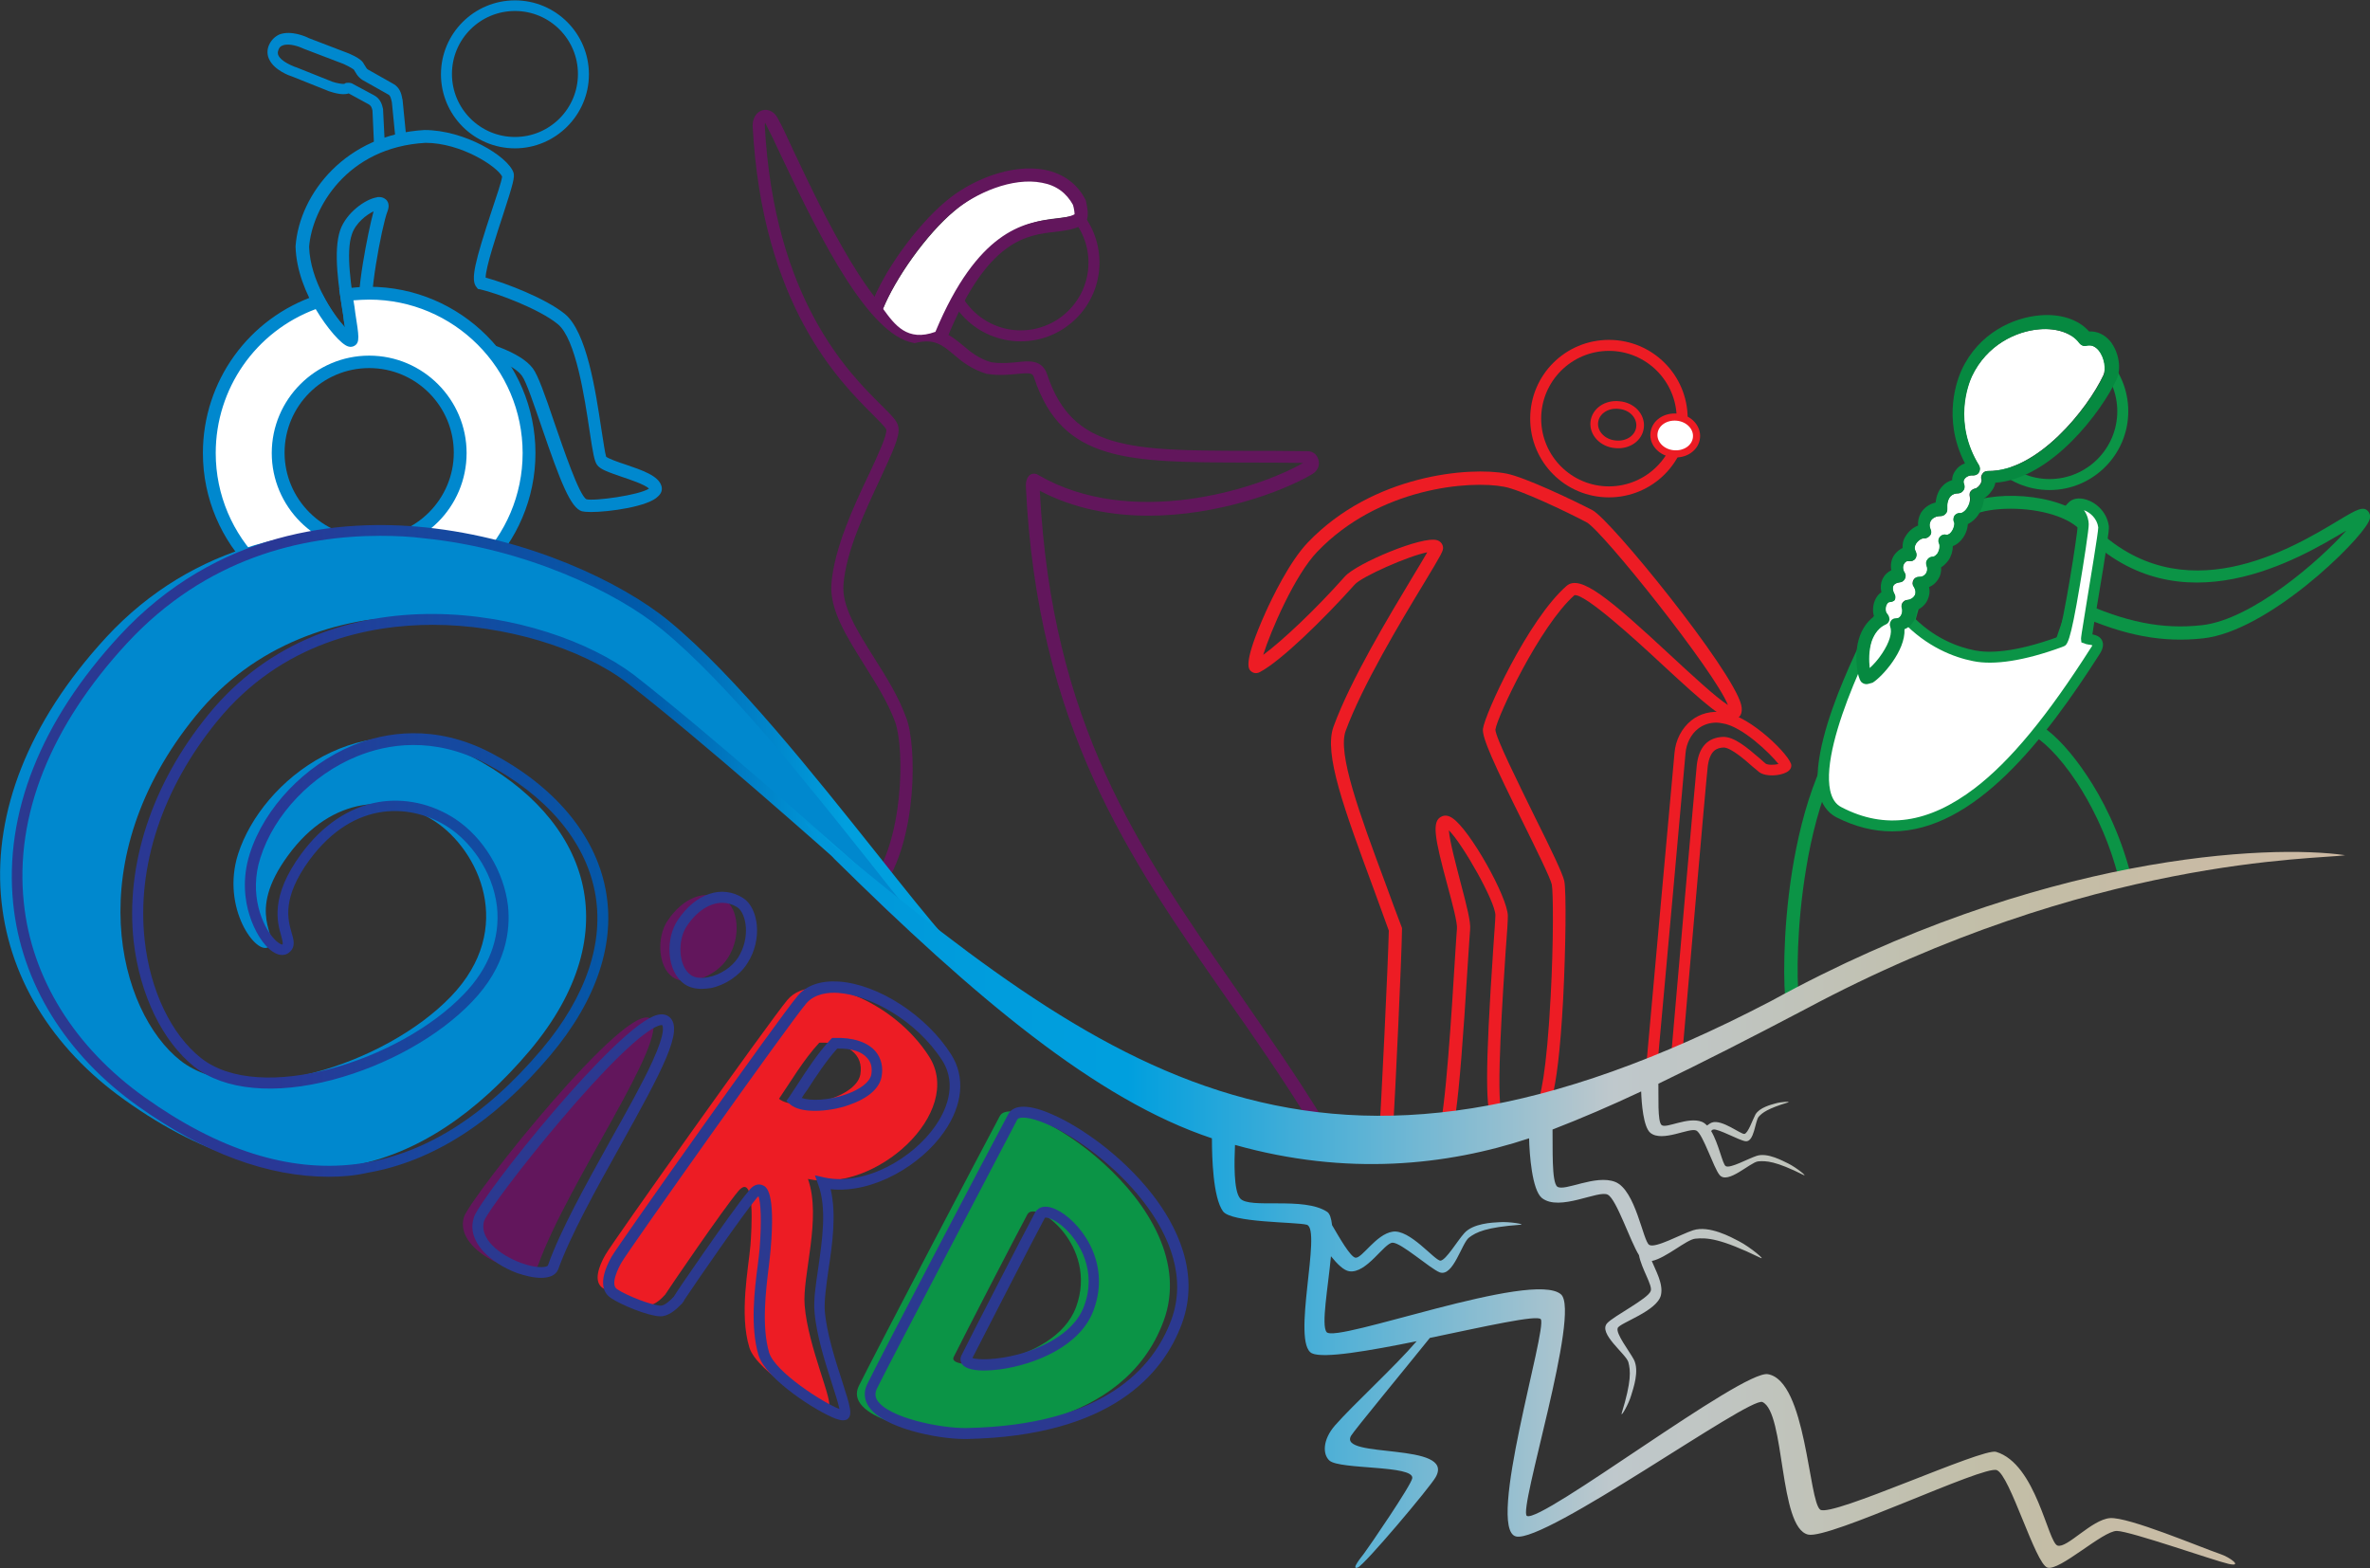 <?xml version="1.0" encoding="utf-8"?>
<!-- Generator: Adobe Illustrator 23.0.3, SVG Export Plug-In . SVG Version: 6.00 Build 0)  -->
<svg version="1.1" id="Layer_2" xmlns="http://www.w3.org/2000/svg" xmlns:xlink="http://www.w3.org/1999/xlink" x="0px" y="0px"
	 viewBox="0 0 647.1 428.2" style="enable-background:new 0 0 647.1 428.2;" xml:space="preserve">
<rect x="0" y="0" width="647.1" height="428.2" fill="#333333" stroke="none"/>
<style type="text/css">
	.st0{fill:#0088CE;}
	.st1{fill:#FFFFFF;}
	.st2{fill:#DC1F3D;}
	.st3{fill:#ED1C24;}
	.st4{fill:#2B3990;}
	.st5{fill:#0B9446;}
	.st6{fill:#62165C;}
	.st7{fill:none;stroke:#ED1C24;stroke-width:2.09;stroke-miterlimit:10;}
	.st8{fill:#FFFFFF;stroke:#ED1C24;stroke-width:1.945;stroke-miterlimit:10;}
	.st9{fill:#068940;}
	.st10{fill:url(#SVGID_1_);}
	.st11{fill:url(#SVGID_2_);}
</style>
<g>
	<g>
		<g>
			<path class="st0" d="M104.3,41.1c-0.3,0-0.7-0.1-1-0.2c-0.4-0.2-1-0.7-1.2-1.6l0-0.3l-0.4-8.8c-0.2-1-0.5-1.4-1-1.7l-5.5-3
				c-1.9,0.7-5-0.5-5.4-0.6l-10-4c-0.7-0.2-4.9-1.7-6.3-4.7c-0.6-1.2-0.6-2.6-0.1-3.8c0.6-1.4,1.6-2.4,2.9-3c3.2-1.2,7.3,0.6,8,1
				l10.7,4.1l0,0c0,0,3.4,1.3,4.2,2.7h0l0.8,1.3c0.1,0.2,0.3,0.4,0.5,0.5l6.9,3.9c1.8,1,2.2,2.8,2.4,3.8c0,0.1,0,0.2,0,0.2l0.1,0.2
				l1.2,12.1l-4.1,1c-0.2,0.1-0.3,0.1-0.5,0.2C105.8,40.8,105,41.1,104.3,41.1z M95.1,22.6c0.5,0,1,0.1,1.4,0.4l5.6,3
				c1.7,0.9,2.2,2.4,2.5,3.8l0,0.3l0.4,7.9c0.1-0.1,0.2-0.1,0.3-0.1c0.2-0.1,0.5-0.2,0.7-0.3l0.2-0.1l1.7-0.4l-0.9-9.1
				c0-0.2-0.1-0.3-0.1-0.5c-0.2-0.7-0.3-1.4-0.9-1.7l-7.1-4c-0.6-0.4-1.1-0.9-1.5-1.5l-0.8-1.3c-0.5-0.4-2.2-1.3-2.7-1.5l-11-4.2
				c-1-0.5-3.9-1.6-5.7-0.9c-0.6,0.2-1,0.6-1.2,1.3c-0.2,0.5-0.2,1,0,1.4c0.7,1.6,3.6,2.8,4.6,3.2l0.1,0l10,4
				c1.1,0.4,2.9,0.7,3.3,0.6C94.4,22.6,94.7,22.6,95.1,22.6z M109.8,26.9L109.8,26.9C109.8,26.9,109.8,26.9,109.8,26.9z"/>
		</g>
		<g>
			<path class="st0" d="M161.3,139.8c-1.1,0-1.9-0.1-2.4-0.2c-3.1-0.9-5.9-8.1-11-23c-2.1-6.1-4.2-12.4-5.4-14
				c-2.1-2.9-9.1-5.8-19.1-7.9c-1.1-0.2-2.8-0.4-4.8-0.6c-6.5-0.7-15.5-1.6-19.3-5.6c-0.7-0.8-2.5-2.6-0.2-16.7
				c0.9-5.5,2.1-11.2,2.9-14.1c-1.9,0.9-4.9,3.2-5.9,6.2c-1.8,5-0.1,14.9,0.9,21.5c1,6.3,1.3,8.1-0.2,9c-0.5,0.3-1.3,0.5-2.4-0.1
				c-3.3-1.7-13.3-14-13.7-26.9l0-0.1l0-0.1c1.1-14.5,13.9-30.5,35.2-31.7c0,0,0,0,0,0c10.9,0,22.7,7.1,24.3,11.6
				c0.4,1.2-0.1,3.1-2.8,11.4c-1.7,5.2-4.8,14.5-4.8,17.3c5.6,1.5,16.4,5.7,21.6,9.9c6,4.9,8.4,20.9,10,31.5c0.5,3.1,1,6.6,1.3,7.5
				c0.6,0.5,3.3,1.5,5.2,2.1c4.7,1.6,9.1,3.1,9.9,5.9c0.3,1,0,2-0.9,2.8C177.1,138.3,166.4,139.8,161.3,139.8z M103.5,53.8
				c1.2,0,1.8,0.6,2.1,0.9c0.4,0.5,0.8,1.5,0.2,3c-1.5,3.7-5.7,25.8-3.8,28.5c2.9,3,11.4,3.9,17.1,4.5c2.1,0.2,3.9,0.4,5.2,0.7
				c7.8,1.6,17.8,4.6,21.2,9.2c1.4,1.9,3.2,6.9,5.9,14.9c2.4,6.9,6.7,19.7,8.7,20.8c2,0.6,14.5-1.1,17.1-2.9
				c-1.1-1.1-5.3-2.5-7.4-3.2c-3.7-1.3-5.9-2-6.8-3.3c-0.7-1-1.1-3.1-2-9.1c-1.4-9.4-3.8-25.3-8.7-29.3c-5-4.1-16.4-8.4-21.2-9.5
				l-0.6-0.1l-0.4-0.5c-1.7-2-0.4-7,4.2-21c1.2-3.6,2.7-8,2.8-9.2c-1.4-2.8-11.3-9.2-20.9-9.2c-21.6,1.2-31,18-31.8,28.4
				c0.3,9.2,6.4,18.2,9.8,22c-0.2-1.1-0.4-2.3-0.5-3.4c-1.2-7.4-2.8-17.4-0.8-23.2c1.7-4.8,6.9-8.4,9.9-8.9
				C103,53.8,103.2,53.8,103.5,53.8z M102.6,56.2L102.6,56.2C102.6,56.2,102.6,56.2,102.6,56.2z"/>
		</g>
		<path class="st1" d="M100.8,80c-2.1,0-4.2,0.2-6.3,0.5c0.9,6.4,2.1,12,1.4,12.4c-0.8,0.5-5.4-4-8.9-10.6
			c-17.3,5.8-29.9,22.2-29.9,41.4c0,24.1,19.6,43.6,43.6,43.6s43.6-19.6,43.6-43.6C144.4,99.6,124.9,80,100.8,80z M100.8,148.6
			c-13.7,0-24.9-11.2-24.9-24.9c0-13.7,11.2-24.9,24.9-24.9c13.7,0,24.9,11.2,24.9,24.9C125.7,137.4,114.5,148.6,100.8,148.6z"/>
		<g>
			<g>
				<path class="st0" d="M100.8,169.1c-25,0-45.4-20.4-45.4-45.4c0-19.6,12.5-36.9,31.1-43.1l1.4-0.5l0.7,1.3c1.9,3.6,4,6.3,5.6,8
					c-0.2-1.1-0.4-2.3-0.5-3.4c-0.3-1.6-0.5-3.4-0.8-5.2L92.6,79l1.7-0.2c2.2-0.3,4.4-0.5,6.5-0.5c25,0,45.4,20.4,45.4,45.4
					C146.2,148.7,125.8,169.1,100.8,169.1z M86.2,84.4c-16.4,6.1-27.3,21.7-27.3,39.3c0,23.1,18.8,41.9,41.9,41.9
					s41.9-18.8,41.9-41.9s-18.8-41.9-41.9-41.9c-1.4,0-2.8,0.1-4.3,0.2c0.2,1.2,0.4,2.3,0.5,3.4c1,6.4,1.3,8.1-0.2,9
					c-0.5,0.3-1.1,0.4-1.7,0.2C93.2,94.1,89.3,89.6,86.2,84.4z"/>
			</g>
			<g>
				<path class="st0" d="M100.8,150.3c-14.7,0-26.6-12-26.6-26.6c0-14.7,12-26.6,26.6-26.6c14.7,0,26.6,12,26.6,26.6
					C127.4,138.4,115.5,150.3,100.8,150.3z M100.8,100.5c-12.8,0-23.1,10.4-23.1,23.1s10.4,23.1,23.1,23.1s23.1-10.4,23.1-23.1
					S113.6,100.5,100.8,100.5z"/>
			</g>
		</g>
		<g>
			<path class="st0" d="M140.6,40.5c-11.2,0-20.2-9.1-20.2-20.2c0-11.2,9.1-20.2,20.2-20.2c11.2,0,20.2,9.1,20.2,20.2
				C160.8,31.4,151.7,40.5,140.6,40.5z M140.6,3c-9.5,0-17.2,7.7-17.2,17.2s7.7,17.2,17.2,17.2c9.5,0,17.2-7.7,17.2-17.2
				S150.1,3,140.6,3z"/>
		</g>
	</g>
	<g>
		<g>
			<path class="st2" d="M181.9,353.3C182.3,352.8,182.3,352.7,181.9,353.3L181.9,353.3z"/>
			<path class="st2" d="M181.7,353.5c0.1-0.1,0.1-0.1,0.1-0.2C181.8,353.3,181.8,353.4,181.7,353.5
				C181.6,353.7,181.6,353.7,181.7,353.5z"/>
			<path class="st3" d="M253.7,288.5c-9.7-15.3-31.5-24-38.7-15.5c-5,6-47.8,66.2-49.7,69.6c-1.9,3.3-3.3,7.4-0.7,9.1
				c2.6,1.7,9.5,4.6,12.4,4.7c1.8,0,3.7-1.9,4.6-2.9c1.2-1.9,15.8-23.3,20-28.3c4.7-5.5,3.6,10.8,3.3,14.8c-0.5,6-3.1,18.8-0.3,27.9
				c2,6.7,19.9,17.4,21.6,16.3c1.6-1.1-5.6-16.4-6.5-27.8c-0.7-8,4.7-23.8,0.9-34.5C239,325.9,263.4,303.8,253.7,288.5z M212.7,300
				c2.9-4.2,6.7-10.7,11-15.3c7.7-0.3,12.2,3.2,11.2,8.7C233.6,300.2,216.7,303.6,212.7,300z"/>
		</g>
		<g>
			<path class="st4" d="M230.2,387.8c-0.6,0-1.3-0.2-1.9-0.4c-5.2-1.9-19.2-10.8-21.2-17.4c-2.3-7.7-1.1-17.9-0.2-24.6
				c0.2-1.7,0.4-3.2,0.5-4.4c0.6-7.7,0.3-12.8-0.3-14.4c-0.1,0.1-0.2,0.2-0.4,0.4c-3.9,4.6-16.5,22.9-19.7,27.7
				c-0.1,0.1-0.2,0.3-0.3,0.6l0,0c-0.1,0.1-0.2,0.2-0.4,0.5c-0.1,0.1-0.2,0.3-0.4,0.4c-1.3,1.4-3.5,3.3-5.7,3.2
				c-3.3-0.1-10.6-3.1-13.4-5c-1.7-1.1-3.9-4,0.2-11.3v0c1.9-3.3,45.7-65.2,50.8-71.2c2.4-2.9,6.3-4.2,11.2-3.9
				c10.8,0.7,24,9.3,30.7,19.9c3.9,6.1,3.2,13.8-1.9,21.1c-6.2,9-19.2,16.9-31,15.7c1.6,6.8,0.5,14.8-0.6,22
				c-0.6,4.3-1.2,8.4-1,11.2c0.5,6.1,2.9,13.6,4.7,19.1c2.2,6.9,3.1,9.5,1.3,10.6C231,387.7,230.6,387.8,230.2,387.8z M207.3,323.4
				c0.3,0,0.6,0.1,0.9,0.2c1,0.4,3.6,1.5,2.2,17.7c-0.1,1.3-0.3,2.8-0.5,4.6c-0.8,6.5-2,16.2,0.1,23.4c1.6,5.3,14.9,13.8,19.2,15.4
				c-0.3-1.5-1.2-4.3-2-6.8c-1.8-5.6-4.3-13.3-4.8-19.7c-0.3-3.2,0.3-7.2,1-11.9c1.1-7.7,2.4-16.4,0-22.9l-0.9-2.5l2.6,0.6
				c11.2,2.4,24.2-5.3,30.3-14.1c2.6-3.7,6.2-11,1.9-17.8c-7.2-11.2-20-17.9-28.4-18.5c-2.7-0.2-6.4,0.2-8.7,2.8
				c-5.1,6-48.6,67.5-50.5,70.8v0c-0.8,1.4-3.2,6-1.2,7.3c2.7,1.8,9.4,4.4,11.9,4.5c0,0,0,0,0,0c1.1,0,2.8-1.6,3.6-2.5c0,0,0,0,0,0
				c0.9-1.5,3.1-4.7,8.3-12.2c4.2-6,9.6-13.7,12.1-16.6C205.5,323.7,206.5,323.4,207.3,323.4z"/>
		</g>
		<g>
			<path class="st4" d="M222.5,303.3c-2.8,0-5.3-0.5-6.8-1.8l-1-0.9l0.8-1.1c0.7-1.1,1.5-2.3,2.3-3.5c2.6-4,5.6-8.6,9-12.2l0.4-0.4
				l0.6,0c5-0.2,9,1.1,11.2,3.6c1.6,1.9,2.2,4.3,1.7,7c-0.6,3.2-3.7,5.9-8.9,7.7C229,302.7,225.6,303.3,222.5,303.3z M218.9,299.8
				c2.4,0.8,7.3,0.7,12.1-1c4-1.4,6.5-3.4,6.9-5.4c0.3-1.8,0-3.3-1.1-4.5c-1.5-1.8-4.4-2.7-8.2-2.6c-3,3.3-5.8,7.6-8.2,11.3
				C219.8,298.4,219.3,299.1,218.9,299.8z"/>
		</g>
	</g>
	<g>
		<path class="st5" d="M273,304.7c-4.3,8-34.3,65.2-38.5,73.7c-4.2,8.5,17.2,13,25.7,12.8c8.5-0.2,46.5-0.7,57.5-30.5
			C329.5,328.8,277.4,296.7,273,304.7z M293.8,356.9c-5.8,15.7-35.6,18-33.4,13.6c2.2-4.5,17.8-34.7,20.1-38.9
			C282.7,327.3,300,340.1,293.8,356.9z"/>
		<g>
			<path class="st4" d="M263.3,392.9c-7.4,0-22.4-3-26.2-9c-1.2-1.9-1.3-4-0.3-6l0,0c4.2-8.6,34.5-66.3,38.5-73.7
				c1.5-2.8,6-2.7,12.5,0.3c7.2,3.2,18.5,10.9,26.9,21.7c6.5,8.4,13.1,21.3,8,35.2c-5.1,13.9-19.5,30.7-58.7,31.5l-0.2,0
				C263.6,392.9,263.4,392.9,263.3,392.9z M239.4,379.2c-0.5,1.1-0.5,2.1,0.1,3.1c3.1,4.9,17.6,7.7,24.2,7.6l0.2,0
				c37.5-0.7,51.1-16.5,55.9-29.5c8.4-22.8-18-46.2-33.3-53.2c-5.8-2.6-8.3-2.2-8.7-1.6C273.9,313.1,243.6,370.7,239.4,379.2
				L239.4,379.2z"/>
		</g>
		<g>
			<path class="st4" d="M268.6,374.2c-2.4,0-4.9-0.4-5.9-1.7c-0.5-0.7-0.6-1.6-0.2-2.4c2.1-4.3,17.7-34.6,20.1-39
				c0.4-0.7,1.8-2.7,5.7-0.9c5.9,2.7,15.4,13.8,10.3,27.5c-3.6,9.9-16.1,14.9-25.6,16.2C272,374,270.4,374.2,268.6,374.2z
				 M265.5,370.8c1.5,0.5,6.4,0.6,12.5-1c4.4-1.2,14.9-4.8,18-13.2c3.5-9.4-1-17.6-5.9-21.8c-2.5-2.1-4.4-2.5-4.8-2.3
				C283,336.7,268.4,365.1,265.5,370.8z"/>
		</g>
	</g>
	<g>
		<g>
			<path class="st6" d="M126.7,332.2c2.5-6.3,44.8-59.5,51-54c5.6,5-22.8,44.8-30.8,67.3C145,350.1,123.5,342.3,126.7,332.2z"/>
			<path class="st6" d="M198,245.8c-5.2-3.3-11.5-0.8-15.8,5.7c-2.9,4.4-2.6,12.5,1.5,15.3c3.8,2.7,11.7,0,15-5.2
				C202.6,255.6,201.4,247.9,198,245.8z"/>
		</g>
		<g>
			<path class="st4" d="M147.7,348.9c-2.1,0-4.4-0.6-6.5-1.3c-7.2-2.7-14-8.6-11.8-15.2l0-0.1c2.5-6.4,39.3-52.6,50.1-55.2
				c1.7-0.4,2.7,0.1,3.3,0.6c4,3.5-1.9,14.4-13.4,35.1c-6.7,12-13.6,24.4-17,33.8C151.7,348.3,149.9,348.9,147.7,348.9z
				 M132.2,333.3c-1.5,4.8,4.1,9.3,10,11.5c4.6,1.7,7.2,1.2,7.4,0.7c3.4-9.6,10.4-22.1,17.1-34.2c4.5-8,8.7-15.5,11.4-21.4
				c3.9-8.5,2.8-9.8,2.7-10l0,0c0,0-0.3-0.1-1.1,0.2c-4.5,1.7-14.3,11.2-26.9,26.1C142.3,318.6,133.3,330.7,132.2,333.3z"/>
		</g>
		<g>
			<path class="st4" d="M191.6,270c-1.8,0-3.4-0.4-4.7-1.3c-5-3.5-5.2-12.5-1.9-17.4c4.9-7.4,12.1-9.8,17.9-6.1h0
				c4.1,2.6,5.5,11.2,1.1,17.9c-2.1,3.3-6,5.9-10,6.7C193.1,269.9,192.3,270,191.6,270z M197.2,246.5c-3.4,0-7,2.3-9.7,6.4
				c-2.5,3.7-2.4,10.8,1.1,13.3c1.1,0.8,2.8,1,4.8,0.6c3.2-0.6,6.4-2.7,8.1-5.3c3.5-5.5,2.3-12.1-0.2-13.8h0
				C200,246.9,198.6,246.5,197.2,246.5z"/>
		</g>
	</g>
	<g>
		<g>
			<path class="st3" d="M439.3,135.8c-11.9,0-21.5-9.6-21.5-21.5s9.6-21.5,21.5-21.5s21.5,9.6,21.5,21.5S451.2,135.8,439.3,135.8z
				 M439.3,95.8c-10.2,0-18.5,8.3-18.5,18.5s8.3,18.5,18.5,18.5s18.5-8.3,18.5-18.5S449.5,95.8,439.3,95.8z"/>
		</g>
		<g>
			<path class="st3" d="M386.4,313c-1.7,0-3.5-0.1-5.4-0.1c-1.1,0-2-0.1-2.7-0.1h-1.9l0.1-1.9c0.6-8.6,2.5-47.9,2.7-56.8
				c-1.4-3.8-2.7-7.5-4-11c-8.3-22.5-13.8-37.3-11.1-44.7c4.7-12.9,15.3-30.4,21.6-40.9c1.6-2.6,3-5,4-6.7c-5.2,1-18,6.7-19.8,8.8
				c-8.6,9.6-20.2,20.9-25.9,23.9c-1.1,0.6-2.1,0.2-2.7-0.5c-0.4-0.6-1.8-2.3,4.2-15.7c1.8-4,6.6-14,11.6-19.2
				c17.8-18.6,44.2-20.7,54.2-18.8c5.1,1,18.3,7.3,23.5,10c5,2.6,38.1,43.4,40.6,53.1c0.3,1.2,0.2,2.2-0.2,2.9c-0.4,0.6-1,1-1.7,1.1
				c-2.8,0.3-7.6-3.8-19.7-15c-7.3-6.8-21-19.3-23.9-18.9c-9.5,8.4-21.1,33.2-21.6,36.7c0,2.1,6.4,14.9,10.6,23.5
				c4.8,9.6,7.7,15.7,8.2,17.8c0.6,2.8,0.4,18.5-0.3,32.3c-1.6,29.5-4.4,30.9-5.7,31.5c-6,2.9-9.7,2.8-11.6,2.7l-0.3,0
				c-0.6,0-1.2-0.3-1.6-0.8c-2.1-2.4-2.1-14.2,0.1-47c0.3-4.6,0.6-8.3,0.6-9.3c0-3.7-8.9-19.4-12.7-23.2c0.2,3,2,9.6,3.1,13.9
				c1.8,6.8,2.9,11.1,2.7,13.2c-0.1,1-0.3,4.4-0.6,8.8c-2.7,44.2-4,48-5.9,49C393.1,312.8,390.1,313,386.4,313z M380.3,309.4
				c0.3,0,0.6,0,0.9,0c3.1,0.1,9.4,0.3,11.6-0.5c1.8-4,3.7-34.6,4.4-46.3c0.3-4.6,0.5-8,0.6-9c0.2-1.5-1.3-7.1-2.6-11.9
				c-3.5-13-4.4-17.6-1.5-18.8c0.9-0.4,1.9-0.2,2.9,0.5c4.7,3.1,15.1,21.6,15.1,26.7c0,1.2-0.2,4.7-0.6,9.6
				c-0.7,10.9-2.7,39.3-1.1,44.1c1.8,0.1,4.7,0,9.5-2.3c1-1.1,2.8-8.5,3.9-29.6c0.8-14.9,0.7-28.5,0.3-30.4c-0.4-1.8-4.2-9.5-7.9-17
				c-7.7-15.5-11.2-23.1-10.9-25.5c0.5-4,12.3-29.8,22.8-39c3.7-3.3,11.6,3.3,28.5,19c5.4,5,12.4,11.5,15.6,13.5
				c-3.7-9.3-34.3-47.6-38.6-49.9c-5.5-2.9-18.1-8.9-22.5-9.7c-9.4-1.8-34.2,0.2-51,17.7c-6.2,6.4-12.8,21.8-14.8,28.2
				c5.3-3.9,14.4-12.5,22.3-21.4c3.2-3.6,21.3-11.2,25.2-9.9c0.9,0.3,1.5,1,1.6,1.9c0.1,1-0.3,1.7-5.3,10
				c-6.3,10.4-16.7,27.7-21.3,40.2c-2.2,6.1,3.6,22.1,11.1,42.2c1.3,3.6,2.7,7.4,4.2,11.3l0.1,0.3l0,0.3
				C382.7,261.6,381,297.9,380.3,309.4z M392.7,309.1L392.7,309.1L392.7,309.1z M409.2,303.8L409.2,303.8
				C409.2,303.8,409.2,303.8,409.2,303.8z M472.3,194L472.3,194L472.3,194z M430.1,162.7L430.1,162.7
				C430.1,162.7,430.1,162.7,430.1,162.7z"/>
		</g>
		<g>
			<path class="st3" d="M449.2,294.1l0.2-2.1c0,0,7.4-82.4,7.8-86.4c0.3-3.6,2-6.8,4.6-8.9c2.4-1.9,5.5-2.7,8.9-2.2
				c7.4,1,18.4,12.1,18.4,14.5c0,0.5-0.2,1.3-1.4,1.9c-1.7,0.9-5.5,1.3-7.4-0.1l0,0c-0.4-0.3-1-0.9-1.8-1.5
				c-1.9-1.7-5.9-5.2-7.9-5.2c-1.9,0.1-3.7,0.8-4.3,5c-0.5,3.9-7.1,80.6-7.2,81.4l-0.1,1.1L449.2,294.1z M468.7,197.3
				c-2,0-3.7,0.6-5.1,1.7c-1.9,1.5-3.2,4-3.4,6.8c-0.3,3.6-6.4,71.4-7.6,84.3l3.6-0.9c0.8-9.7,6.7-76.7,7.1-80.4
				c0.6-4.9,3-7.4,7.1-7.6c3.1-0.1,6.6,2.9,10.1,5.9c0.7,0.6,1.2,1.1,1.6,1.4c0.6,0.4,2.4,0.4,3.5,0.1c-2.3-2.9-9.9-10.3-15.3-11.1
				C469.7,197.4,469.2,197.3,468.7,197.3z"/>
		</g>
		<g>
			<path class="st7" d="M447.8,116.6c-0.3,3-3.3,5.1-6.8,4.7c-3.4-0.3-6-3-5.7-6c0.3-3,3.3-5.1,6.8-4.7
				C445.6,110.9,448.1,113.6,447.8,116.6z"/>
			<path class="st8" d="M463.2,119.5c-0.3,2.8-3.1,4.7-6.3,4.4c-3.2-0.3-5.6-2.8-5.3-5.6c0.3-2.8,3.1-4.7,6.3-4.4
				C461.1,114.2,463.5,116.7,463.2,119.5z"/>
		</g>
	</g>
	<g>
		<g>
			<path class="st6" d="M351.4,310.8c-37.5,0-101.6-53.8-113.9-67l-1.1-1.1l1-1.2c9.3-11.2,9.7-36.9,7-44.4
				c-2-5.4-5.3-10.6-8.5-15.7c-4.8-7.7-9.4-14.9-8.9-22c0.8-9.7,6-21,10.3-30c2.3-4.9,4.9-10.5,4.7-12.1c-0.2-0.6-2.1-2.5-3.7-4.1
				c-9-9-30.2-29.9-32.8-78.8l0-0.1c0-2.1,1.1-3.8,2.7-4.2c1.6-0.4,3.2,0.4,4.1,2.1c1.2,2.1,2.7,5.4,4.6,9.5
				c7.6,16.1,21.8,45.9,33,48.6c6.4-1.4,9.7,1.3,13,4c2.1,1.8,4.3,3.6,7.7,4.6c2.6,0.4,4.9,0.2,7,0c3.3-0.4,7.1-0.8,8.4,3.6
				c6.9,20.4,22.8,20.5,54.6,20.6c5.2,0,10.6,0,16.5,0.1c0.8,0,1.5,0.3,2,0.8c0.7,0.7,1.1,1.8,1,2.8c-0.1,1.1-0.8,2-1.7,2.6
				c-8.5,5-26.2,11.4-44.8,11.4c-10.1,0-20.4-1.9-29.7-6.8c3.3,63.7,26.7,97.4,53.8,136.3c8,11.6,16.4,23.5,24.4,36.7l1.1,1.9
				l-2.1,0.7C358.1,310.3,354.9,310.8,351.4,310.8z M241,242.5c18.6,19.1,85.3,71.3,116.7,64.1c-7.6-12.3-15.4-23.6-23.1-34.5
				c-26.4-37.9-51.4-73.8-54.5-139.3c0-0.3-0.1-2.5,1.4-3.3c0.7-0.3,1.4-0.2,2,0.2c25.1,14.6,59.2,4.2,72.3-3.3
				c-5.5-0.1-10.6-0.1-15.5-0.1c-32.4-0.1-50.2-0.1-57.9-23c-0.4-1.4-0.8-1.6-4.7-1.2c-2.2,0.2-4.9,0.5-8,0l-0.2,0
				c-4.1-1.2-6.8-3.3-9.1-5.3c-3.1-2.6-5.3-4.4-10.3-3.2l-0.4,0.1l-0.4-0.1c-12-2.3-24.8-27.3-35.8-50.6c-1.8-3.9-3.4-7.2-4.5-9.3
				c0-0.1-0.1-0.1-0.1-0.2c0,0.1-0.1,0.3-0.1,0.6c2.5,47.5,23,67.8,31.8,76.5c2.9,2.9,4.5,4.4,4.7,6.1c0.4,2.5-1.5,6.5-5,14.1
				c-4.1,8.8-9.3,19.7-10,28.8c-0.5,6,3.8,12.7,8.3,19.9c3.3,5.2,6.7,10.6,8.8,16.4C250.4,203.4,250.5,229.4,241,242.5z"/>
		</g>
		<g>
			<path class="st6" d="M278.7,93.2c-11.9,0-21.5-9.6-21.5-21.5s9.6-21.5,21.5-21.5s21.5,9.6,21.5,21.5S290.5,93.2,278.7,93.2z
				 M278.7,53.2c-10.2,0-18.5,8.3-18.5,18.5s8.3,18.5,18.5,18.5s18.5-8.3,18.5-18.5S288.9,53.2,278.7,53.2z"/>
		</g>
		<g>
			<path class="st1" d="M240.9,84.8c3.2,4.5,6.8,9.3,14.7,6.4c11.8-28.2,24.8-30.7,33-31.6c2.4-0.3,4.5-0.5,6-1.3
				c0.1-0.6-0.2-1.8-0.4-2.5l0-0.1c-1.8-3.4-4.8-5.5-8.7-6.3c-8.2-1.6-18.7,2.8-24.8,8.1C253,63.9,244.3,76.2,240.9,84.8z"/>
		</g>
		<g>
			<path class="st6" d="M252.1,92.7c-6.2,0-10.5-3.6-14.1-8l-0.4-0.7l0.3-0.8c3.3-9,12.2-21.4,20.3-28.2c6.4-5.5,17.7-10.5,27.2-8.6
				c4.9,1,8.8,3.8,11,8.2l0.1,0.2l0.1,0.6c0.4,1.9,1.1,5.2-1.4,6.2c-2.1,1.1-4.5,1.4-7.1,1.7c-7.7,0.9-18.3,2-29.2,28.3l-0.3,0.7
				l-0.7,0.3C255.8,93.3,254,92.7,252.1,92.7z M241.1,84.3c3.2,4.4,6.6,9.1,14.3,6.3c11.5-27.5,24.1-29.9,32.2-30.8
				c2.3-0.3,4.4-0.5,5.8-1.3c0-0.6-0.2-1.8-0.4-2.4l0-0.1c-1.8-3.3-4.6-5.4-8.5-6.1c-8-1.6-18.2,2.8-24.2,7.9
				C252.9,63.9,244.5,75.9,241.1,84.3z"/>
		</g>
	</g>
	<g>
		<g>
			<path class="st5" d="M559.6,133.8c-11.9,0-21.5-9.6-21.5-21.5s9.6-21.5,21.5-21.5c11.9,0,21.5,9.6,21.5,21.5
				S571.4,133.8,559.6,133.8z M559.6,93.8c-10.2,0-18.5,8.3-18.5,18.5s8.3,18.5,18.5,18.5c10.2,0,18.5-8.3,18.5-18.5
				S569.8,93.8,559.6,93.8z"/>
		</g>
		<g>
			<path class="st5" d="M490,277l-0.9-0.3c-1.2-0.5-1.5-1.6-1.7-4.6c-1.1-12.8,0.4-67.6,26.7-84.1c1.3-4.6,2.8-10,4-14.4
				c1.2-4.4,2.1-7.6,2.4-8.5c2.8-8.8,8.6-24.1,16.5-27.6c8.7-3.9,27.9-2.7,34.5,6c24.3,24.3,54.2,6.3,67-1.4c5-3,7-4.2,8.3-2.2
				c0.7,1.1,0.1,2.2-0.1,2.6c-2.8,5.7-27.5,29.9-45.2,31.8c-11,1.2-21.3-0.7-34.1-6.4c-3,7.7-7.4,22.2-9.9,30.4
				c3.8,2.4,8.3,7.4,12.4,13.6c3.8,5.7,8.9,15.1,12,27.4l0.4,1.7l-1.7,0.4c-25,5.6-72.2,23.2-89.7,35.1L490,277z M549,138.9
				c-4.1,0-8,0.6-10.6,1.8c-4.8,2.1-10.2,11.6-14.5,25.4c-0.2,0.8-1.2,4.3-2.3,8.3c-1.3,4.6-2.8,10.4-4.2,15.1l-0.2,0.7l-0.6,0.4
				c-14.3,8.6-20.7,29.9-23.4,46.2c-2.7,16-2.6,30.2-2.1,35.3c18.8-11.7,62.3-27.9,87-33.8c-3-11-7.6-19.4-11-24.6
				c-5-7.6-9.7-11.8-12.4-13.1l-1.3-0.7l0.4-1.4c2.8-9.2,8-26.2,11.1-33.7l0.7-1.7l1.7,0.8c13,6,23.1,8,33.9,6.8
				c13.7-1.5,32.2-17.7,39.4-25.8c-0.1,0-0.2,0.1-0.2,0.1c-12.4,7.4-45.2,27.1-71.4,0.8l-0.2-0.2C565.3,141,556.7,138.9,549,138.9z"
				/>
		</g>
		<path class="st1" d="M565.9,138.2c1.8-2,7.8,0.3,8.5,5.6c0.2,1.8-4.8,29.7-4.7,30.5c1.1,0.4,4.4,0.2,2.5,3.3
			c-19.4,30.6-42.9,58.4-70.1,44.3c-13.8-7.1,10.8-53.4,12.6-55.5c2.4-2.8,4.5,0.8,5.8,2.1s7.4,8.4,18.6,10.6
			c9,1.8,22.4-3.4,23.9-3.9s6-30.6,5.9-31.9C568.8,141.8,568.2,139.6,565.9,138.2z"/>
		<g>
			<path class="st5" d="M516.6,227c-4.9,0-10-1.2-15.3-3.9c-2.4-1.3-4-3.6-4.7-6.8c-1.6-8,2.7-21,6.7-30.5
				c4.2-10.2,9.2-19.3,10.1-20.5c0.9-1.1,1.9-1.6,3-1.6c0,0,0,0,0,0c2,0,3.4,1.7,4.4,3c0.2,0.2,0.4,0.5,0.6,0.7l0.2,0.2
				c6.1,6.6,13,9.1,17.7,10c3.6,0.7,10.5,0.7,22.6-3.7l0,0c1.5-3.6,5.4-28.4,5.4-30.5c-0.1-0.9-0.5-2.6-2.3-3.8l-1.5-1l1.2-1.3
				c1.1-1.2,2.9-1.5,4.9-0.9c2.7,0.8,5.7,3.4,6.2,7.3c0.1,1.1-0.6,6-3.3,22.1c-0.5,3-1,5.8-1.2,7.4c1,0.2,2.2,0.6,2.7,1.8
				c0.6,1.4-0.3,2.9-0.6,3.4C558.4,201.9,539.1,227,516.6,227z M516.5,166.7c-0.2,0-0.5,0.2-0.7,0.5c-1.8,2.2-19,34.9-16.1,48.6
				c0.5,2.3,1.5,3.8,3.1,4.6c11.9,6.2,23.8,4.4,36.4-5.2c9.8-7.5,19.9-19.8,31.8-38.5c0.2-0.2,0.2-0.4,0.3-0.5
				c-0.3-0.1-0.7-0.2-1-0.2c-0.4-0.1-0.8-0.1-1.1-0.3l-0.9-0.3l-0.1-1c0-0.4,0.1-1.1,1.4-9.1c1.2-7.4,3.3-19.9,3.3-21.3
				c-0.3-2.4-2.2-4.1-3.9-4.7c1,1.4,1.3,2.9,1.3,3.8c0.1,1.1-1.5,11.3-2.4,16.6c-2.7,16.2-3.5,16.4-4.5,16.8l-0.5,0.2
				c-10.1,3.7-18.5,5-24.2,3.8c-5.1-1-12.6-3.8-19.3-10.9l-0.2-0.2c-0.2-0.2-0.4-0.5-0.7-0.8C518.1,167.9,517.1,166.7,516.5,166.7
				C516.5,166.7,516.5,166.7,516.5,166.7z M561.8,174L561.8,174L561.8,174z M562.4,173.6C562.4,173.6,562.4,173.6,562.4,173.6
				L562.4,173.6z"/>
		</g>
		<g>
			<path class="st1" d="M510.8,184L510.8,184L510.8,184z M515.8,164.4c-0.3,0-0.6,0.4-0.8,0.8c-0.4,1-0.2,2,0.2,2.4
				c0.4,0.4,0.6,1,0.6,1.6c-0.1,0.6-0.5,1.1-1,1.3c-1.8,0.8-3,2.3-3.8,4.4c-0.9,2.6-0.8,5.6-0.6,7.5c1-0.9,2.3-2.3,3.4-4
				c2-3,2.8-5.7,2.2-7.3c-0.2-0.5-0.1-1.1,0.2-1.6c0.3-0.5,0.9-0.7,1.4-0.7c0.7,0,1.1-0.3,1.3-0.6c0.4-0.6,0.6-1.4,0.3-2.3
				c-0.1-0.5,0-1,0.3-1.4c0.3-0.4,0.8-0.7,1.3-0.7c0.9-0.1,1.6-0.6,2-1.3c0.3-0.7,0.2-1.5-0.3-2.3c-0.4-0.5-0.4-1.2-0.1-1.8
				c0.3-0.6,0.9-0.9,1.5-0.9c0,0,0.1,0,0.1,0c1,0,1.5-0.5,1.8-0.9c0.4-0.6,0.5-1.4,0.2-2.1c-0.2-0.6-0.2-1.2,0.2-1.7
				c0.3-0.5,0.9-0.8,1.5-0.8c0.5,0,1-0.6,1.2-0.8c0.6-0.9,0.8-2.1,0.5-2.8c-0.3-0.6-0.2-1.3,0.2-1.8c0.4-0.5,1.1-0.8,1.7-0.6
				c0.2,0,0.7,0.1,1.3-0.6c0.9-1,1.1-2.5,0.9-2.8c-0.3-0.6-0.2-1.2,0.1-1.8c0.4-0.5,1-0.8,1.6-0.7c0.4,0,0.9-0.3,1.4-0.8
				c1-1.1,1.5-2.9,1.2-3.7c-0.1-0.5-0.1-1,0.2-1.4c0.3-0.4,0.7-0.7,1.2-0.8c0.3,0,0.9-0.4,1.4-1.1c0.4-0.6,0.5-1.2,0.4-1.4
				c-0.2-0.5-0.1-1.1,0.3-1.6c0.3-0.5,0.9-0.7,1.4-0.7c13.6,0.2,27.3-17,31.6-26.2c0.7-1.5,0.3-4.7-1.3-6.7c-1-1.2-2.1-1.6-3.4-1.3
				c-0.7,0.2-1.4-0.1-1.9-0.7c-1.9-2.7-6.1-4.2-10.9-3.8c-6.3,0.5-14.4,4.2-18.5,12.9l-1.6-0.7l1.6,0.7c-0.9,2-5.2,12.6,2,24.3
				c0.3,0.6,0.3,1.2,0,1.8c-0.3,0.6-0.9,0.9-1.6,0.9c-1-0.1-1.9,0.3-2.4,1c-0.3,0.4-0.3,0.9-0.1,1.4c0.2,0.5,0.2,1.2-0.2,1.7
				c-0.3,0.5-0.9,0.8-1.4,0.8c0,0-0.1,0-0.1,0c-0.8,0-1.5,0.3-2,0.8c-0.7,0.8-1,2-0.9,3.5c0,0.5-0.1,1-0.5,1.3
				c-0.3,0.4-0.8,0.6-1.3,0.6c0,0,0,0,0,0c-1.2,0-2.2,0.5-2.7,1.3c-0.4,0.7-0.4,1.5-0.1,2.2c0.3,0.6,0.3,1.3-0.1,1.8
				c-0.4,0.5-1,0.8-1.6,0.8c-0.6-0.1-1.6,0.5-2.2,1.4c-0.5,0.8-0.5,1.5-0.1,2.2c0.3,0.6,0.3,1.3-0.1,1.9c-0.4,0.6-1.1,0.8-1.7,0.7
				c-0.5-0.1-1,0.1-1.3,0.6c-0.5,0.7-0.5,1.7,0.1,2.6c0.3,0.5,0.3,1.1,0,1.7c-0.3,0.5-0.8,0.9-1.4,0.9c-0.8,0.1-1.4,0.4-1.7,0.9
				c-0.3,0.6-0.2,1.4,0.3,2.3c0.3,0.5,0.3,1.2,0,1.7C517,164.1,516.5,164.4,515.8,164.4C515.8,164.4,515.8,164.4,515.8,164.4z"/>
		</g>
		<g>
			<path class="st9" d="M509.6,186.8c-0.7,0-1.2-0.4-1.4-0.6c-1.1-1.3-1.8-6.3-1-10.4c0.7-3.3,2.2-5.8,4.5-7.5
				c-0.5-1.4-0.3-3.1,0.2-4.3c0.4-1,1-1.8,1.8-2.3c-0.3-1.3-0.2-2.6,0.4-3.8c0.5-1,1.3-1.7,2.3-2.2c-0.3-1.5,0-3.1,0.9-4.3
				c0.6-0.8,1.4-1.4,2.2-1.8c-0.1-1.2,0.2-2.4,1-3.5c0.8-1.2,1.9-2.1,3.2-2.6c-0.1-1.2,0.2-2.4,0.8-3.5c0.9-1.4,2.3-2.4,4-2.8
				c0.2-1.8,0.8-3.4,1.9-4.5c0.7-0.8,1.6-1.3,2.6-1.6c0-0.9,0.3-1.8,0.9-2.6c0.6-0.9,1.5-1.6,2.6-2c-6.4-12.4-1.9-23.3-0.9-25.5
				c4.7-10.1,14.1-14.3,21.4-14.9c5.7-0.5,10.6,1.2,13.4,4.4c2.2-0.1,4.2,0.8,5.8,2.7c2.3,2.9,3.1,7.4,1.7,10.4
				c-4,8.6-17.7,27.1-33.1,28.2c-0.1,0.7-0.4,1.4-0.9,2.1c-0.6,0.9-1.4,1.7-2.2,2.2c-0.1,1.9-1,3.9-2.1,5.2
				c-0.7,0.8-1.5,1.4-2.3,1.8c-0.1,1.5-0.7,3-1.6,4.1c-0.7,0.9-1.6,1.6-2.5,1.9c0,1.3-0.4,2.7-1.2,3.9c-0.6,0.8-1.3,1.5-2,1.9
				c0.1,1.2-0.2,2.4-0.9,3.4c-0.6,0.9-1.4,1.6-2.4,2c0.3,1.2,0.1,2.4-0.4,3.5c-0.6,1.3-1.7,2.3-3,2.8c0,1.3-0.4,2.6-1.2,3.6
				c-0.5,0.7-1.3,1.3-2.1,1.6c0.3,5.9-6.1,13-8.7,14.6C510.5,186.6,510,186.8,509.6,186.8z M510.9,184L510.9,184L510.9,184z
				 M515.9,164.4c-0.3,0-0.6,0.4-0.8,0.8c-0.4,1-0.2,2,0.2,2.4c0.4,0.4,0.6,1,0.6,1.6c-0.1,0.6-0.5,1.1-1,1.3
				c-1.8,0.8-3,2.3-3.8,4.4c-0.9,2.6-0.8,5.6-0.6,7.5c1-0.9,2.3-2.3,3.4-4c2-3,2.8-5.7,2.2-7.3c-0.2-0.5-0.1-1.1,0.2-1.6
				c0.3-0.5,0.9-0.7,1.4-0.7c0.7,0,1.1-0.3,1.3-0.6c0.4-0.6,0.6-1.4,0.3-2.3c-0.1-0.5,0-1,0.3-1.4c0.3-0.4,0.8-0.7,1.3-0.7
				c0.9-0.1,1.6-0.6,2-1.3c0.3-0.7,0.2-1.5-0.3-2.3c-0.4-0.5-0.4-1.2-0.1-1.8c0.3-0.6,0.9-0.9,1.5-0.9c0,0,0.1,0,0.1,0
				c1,0,1.5-0.5,1.8-0.9c0.4-0.6,0.5-1.4,0.2-2.1c-0.2-0.6-0.2-1.2,0.2-1.7c0.3-0.5,0.9-0.8,1.5-0.8c0.5,0,1-0.6,1.2-0.8
				c0.6-0.9,0.8-2.1,0.5-2.8c-0.3-0.6-0.2-1.3,0.2-1.8c0.4-0.5,1.1-0.8,1.7-0.6c0.2,0,0.7,0.1,1.3-0.6c0.9-1,1.1-2.5,0.9-2.8
				c-0.3-0.6-0.2-1.2,0.1-1.8c0.4-0.5,1-0.8,1.6-0.7c0.4,0,0.9-0.3,1.4-0.8c1-1.1,1.5-2.9,1.2-3.7c-0.1-0.5-0.1-1,0.2-1.4
				c0.3-0.4,0.7-0.7,1.2-0.8c0.3,0,0.9-0.4,1.4-1.1c0.4-0.6,0.5-1.2,0.4-1.4c-0.2-0.5-0.1-1.1,0.3-1.6c0.3-0.5,0.9-0.7,1.4-0.7
				c13.6,0.2,27.3-17,31.6-26.2c0.7-1.5,0.3-4.7-1.3-6.7c-1-1.2-2.1-1.6-3.4-1.3c-0.7,0.2-1.4-0.1-1.9-0.7
				c-1.9-2.7-6.1-4.2-10.9-3.8c-6.3,0.5-14.4,4.2-18.5,12.9l-1.6-0.7l1.6,0.7c-0.9,2-5.2,12.6,2,24.3c0.3,0.6,0.3,1.2,0,1.8
				c-0.3,0.6-0.9,0.9-1.6,0.9c-1-0.1-1.9,0.3-2.4,1c-0.3,0.4-0.3,0.9-0.1,1.4c0.2,0.5,0.2,1.2-0.2,1.7c-0.3,0.5-0.9,0.8-1.4,0.8
				c0,0-0.1,0-0.1,0c-0.8,0-1.5,0.3-2,0.8c-0.7,0.8-1,2-0.9,3.5c0,0.5-0.1,1-0.5,1.3c-0.3,0.4-0.8,0.6-1.3,0.6c0,0,0,0,0,0
				c-1.2,0-2.2,0.5-2.7,1.3c-0.4,0.7-0.4,1.5-0.1,2.2c0.3,0.6,0.3,1.3-0.1,1.8c-0.4,0.5-1,0.8-1.6,0.8c-0.6-0.1-1.6,0.5-2.2,1.4
				c-0.5,0.8-0.5,1.5-0.1,2.2c0.3,0.6,0.3,1.3-0.1,1.9c-0.4,0.6-1.1,0.8-1.7,0.7c-0.5-0.1-1,0.1-1.3,0.6c-0.5,0.7-0.5,1.7,0.1,2.6
				c0.3,0.5,0.3,1.1,0,1.7c-0.3,0.5-0.8,0.9-1.4,0.9c-0.8,0.1-1.4,0.4-1.7,0.9c-0.3,0.6-0.2,1.4,0.3,2.3c0.3,0.5,0.3,1.2,0,1.7
				C517.1,164.1,516.5,164.4,515.9,164.4C515.9,164.4,515.9,164.4,515.9,164.4z"/>
		</g>
	</g>
	<g>
		<path class="st0" d="M65,233.2c6.5-20.3,34.2-42.1,63.8-26.6c31.6,16.6,43.3,47.6,15.8,80.3C116,320.7,79.2,332.6,34,300.3
			c-40-28.5-48.4-79.2-5-126.3c47.7-51.6,127.6-23.6,153-2.6c18.4,15.2,40.8,43.9,57.6,64.4c9.3,11.3,8.4,15.8,13.2,21.1
			c0.5,0.6-9.2-10.6-9.6-10.8c-2.4-1.9-47.9-41.6-74.5-62.3c-23.8-18-83.3-27.7-115.3,11.7c-32,39.3-21.1,80.8-4.1,94.1
			c17,13.3,55.8,1.2,73.8-17.5s7.4-40.1-4.3-47.8c-11.7-7.7-28.1-7.2-40.1,9.2c-12,16.3-2.1,22.4-5.3,25
			C70.1,261.1,60.3,248,65,233.2z"/>
		<g>
			<linearGradient id="SVGID_1_" gradientUnits="userSpaceOnUse" x1="3.16" y1="232.278" x2="259.437" y2="232.278">
				<stop  offset="0" style="stop-color:#2B3990"/>
				<stop  offset="0.125" style="stop-color:#2A3893"/>
				<stop  offset="0.282" style="stop-color:#293896"/>
				<stop  offset="0.673" style="stop-color:#005BAA"/>
				<stop  offset="0.888" style="stop-color:#009FDE"/>
				<stop  offset="1" style="stop-color:#009FDE"/>
			</linearGradient>
			<path class="st10" d="M89.8,321.3c-16.6,0-34-6.4-52-19.2c-19.9-14.1-32-33.8-34.2-55.4c-2.5-24.6,7.5-49.8,29-73.1
				c26.6-28.8,60.2-32,83.6-29.6c28,2.9,53.5,14.9,66.5,25.6c18.1,14.9,39.6,42,56.9,63.7c7.5,9.5,14,17.6,19,23.3l0.9,1l-0.9,1
				c-1,1-1.7,0.4-3.4-0.9c-0.9-0.7-2-1.5-3.2-2.5c-2.4-1.9-5-3.9-5.7-4.5l-0.2-0.2c-0.6-0.5-3.1-2.6-8.2-7.2
				c-15-13.3-46.3-41.1-66.7-56.9c-12.7-9.6-33.6-15.8-53-15.8c-17.1,0-41.2,4.6-58.9,26.3c-15,18.4-22,39.7-19.8,59.8
				c1.5,13.8,7.3,25.8,15.4,32.2c16.1,12.7,54.1,0.9,71.7-17.4c6.9-7.1,10-15.4,9.1-23.9c-1.2-10.3-7.8-18.1-13.1-21.6
				c-9.8-6.5-25.7-8-38.1,8.8c-7.6,10.4-5.9,16.3-4.9,19.8c0.6,2,1.2,4-0.7,5.5c-0.6,0.5-2.2,1.3-4.5-0.3c-2.5-1.7-4.9-5.5-6.3-10
				c-1.2-3.8-2.1-9.8,0.1-16.7l0,0c4-12.6,15.1-24.2,28.2-29.6c8.6-3.5,22.2-6,37.7,2.1c17.2,9,28.3,22.2,31.2,37
				c2.9,14.7-2.3,30.4-15,45.5c-15.3,18.2-32.1,29-49.9,32.1C96.9,321,93.4,321.3,89.8,321.3z M103.8,146.3
				c-21.3,0-47.5,6-69.1,29.3c-20.9,22.6-30.7,47.1-28.2,70.8c2.1,20.7,13.9,39.6,33,53.2c40.4,28.8,76.9,24.3,108.5-13.2
				c12.1-14.4,17.1-29.3,14.4-43c-2.7-13.9-13.3-26.3-29.7-34.9c-14.5-7.6-27.1-5.3-35.2-2c-12.3,5-22.7,15.9-26.4,27.7l-1.4-0.5
				l1.4,0.5c-3.2,9.9,0.5,18.7,3.8,22.2c1.2,1.3,2,1.5,2.2,1.5c0.2-0.2,0.1-0.8-0.3-2.3c-1.1-3.8-3.1-10.8,5.4-22.4
				c5.8-7.9,13.1-12.8,21.1-14.2c7.1-1.2,14.6,0.4,21,4.6c7.7,5.1,13.3,14.4,14.4,23.7c0.7,6.6-0.4,16.5-9.9,26.3
				c-9,9.4-23.2,17.3-37.9,21.2c-15.8,4.2-29.6,2.9-37.8-3.5c-8.7-6.9-14.9-19.6-16.6-34.2c-2.3-20.9,4.9-43,20.4-62
				c33.1-40.7,92.2-28.9,116.1-10.9c20.4,15.9,51.8,43.7,66.8,57.1c3.9,3.5,6.8,6.1,7.8,6.8c-3.2-3.9-6.6-8.2-10.3-12.9
				c-17.2-21.6-38.6-48.6-56.5-63.3c-12.6-10.4-37.5-22.1-64.8-24.9C112.1,146.5,108.1,146.3,103.8,146.3z"/>
		</g>
	</g>
	<linearGradient id="SVGID_2_" gradientUnits="userSpaceOnUse" x1="219.657" y1="326.204" x2="640.323" y2="326.204">
		<stop  offset="2.424570e-03" style="stop-color:#0095D8"/>
		<stop  offset="4.847471e-02" style="stop-color:#0099DA"/>
		<stop  offset="0.127" style="stop-color:#009DDD"/>
		<stop  offset="0.21" style="stop-color:#009FDE"/>
		<stop  offset="0.525" style="stop-color:#BFC8CC"/>
		<stop  offset="0.772" style="stop-color:#C2BEA7"/>
		<stop  offset="1" style="stop-color:#CDB9A3"/>
	</linearGradient>
	<path class="st11" d="M640.3,233.5c-20.5-3-83.3-0.5-156.7,39.8c-123.5,64.5-180.5,20.2-264-49.1c2.7,3.4,5.5,7.1,8.2,10.3
		c38.3,37.8,71.5,65.8,103.1,76.3c0,5.3,0.3,16.1,3,19.9c2.2,3.2,20,2.9,22.9,3.7c4.2,1.2-4.3,32.3,1.4,35.1
		c3.2,1.5,15.7-0.7,28.6-3.3c-6,7-17.4,17.4-22.3,23c-3.4,3.9-3.4,7.9-1.5,9.6c2.9,2.5,23.1,1.2,22.6,4.8
		c-0.2,1.8-11.9,18.9-13.2,20.6c-0.5,0.7-3.7,4.5-1.7,3.8c1.7-0.5,19.9-22.1,21.3-24.7c5.5-9.7-26.8-4.9-23.1-11.3
		c0.8-1.4,15.4-19.1,21.5-26.7c14.9-3.1,29.4-6.4,30.3-5.1c1.8,2.7-15,57.2-6.8,59.3c7.9,2,63.7-38.2,67.3-36.7
		c6.3,2.8,4.4,34.4,12.5,36.2c5.8,1.3,47.9-19,51.5-17.6c3.6,1.4,10.5,25.5,13.8,26.6c3.3,1.1,15.2-10.1,19-10
		c3.8,0.1,26.5,8.1,30.5,9c4,0.9,0.4-1.8-2.3-2.7c-5.3-1.8-25.1-10.2-30.1-9.8c-5,0.4-11.7,8.3-14.3,7.5
		c-2.7-0.8-5.8-22.3-16.8-25.6c-3.8-1.1-44.8,17.9-48,15.8c-3.2-2.2-3.8-35.2-14.3-37c-7-1.2-61.9,40.8-65.8,38.7
		c-2.5-1.4,14.8-55.7,9.3-60.5c-7.7-6.7-61.5,13.5-64,10.3c-1.5-1.9,0.4-12.1,1.2-20.7c1.7,2.1,3.5,3.9,5,4.1
		c4.7,0.7,9.5-7.7,11.8-7.8c2.3-0.1,10.3,7.1,12.9,8.1c3.7,1.3,6-8,8-9.5s4.6-2.8,14-3.5c1.6-0.1-3-0.9-5.7-0.7
		c-1.9,0.1-7.2,0.3-9.6,3c-1.9,2.1-5,7.4-6.5,7.5c-1.6,0-8.4-8.7-13.1-7.9c-4.5,0.7-8.3,7.3-10.1,7.1c-1.4-0.2-4.4-5.5-6.4-8.9
		c-0.2-1.8-0.6-3.1-1.3-3.6c-6.4-4.3-21.3-0.7-23.8-3.7c-1.8-2.1-1.6-10-1.4-14.6c30.6,8.6,57.9,5.6,80.3-1.8
		c0.1,4.4,0.8,14.1,3.5,16.3c4.8,3.8,15.5-2.3,18-0.9c2.4,1.3,6.1,12.7,8.5,16.5c0.7,3.8,3.8,8.3,3.2,9.8
		c-0.7,2.1-10.1,6.8-11.9,8.8c-2.5,2.8,5.1,8.3,5.8,10.6c0.6,2.3,0.9,5.1-1.8,13.9c-0.4,1.5,1.9-2.4,2.6-4.9
		c0.5-1.7,2.3-6.6,0.7-9.7c-1.3-2.4-5-7.1-4.4-8.6c0.5-1.4,10.8-4.6,11.8-9c0.7-3.1-1.5-6.8-2.5-9.3c3.9-0.8,9.5-5.9,11.9-6.1
		c3.2-0.3,6.8-0.1,17.7,5.2c1.8,0.9-2.7-2.9-5.8-4.5c-2.1-1.1-8.1-4.4-12.5-3c-3.4,1.1-10.3,5-12,4s-3.7-15-9.3-17.2
		c-5.4-2.1-13.8,2.7-15.8,1.3c-1.6-1.2-1.2-10.8-1.3-15.6c8-3.1,15.9-6.5,24.2-10.4c0.1,3.2,0.6,9.7,2.5,11.3
		c3.3,2.7,10.8-1.6,12.6-0.6c1.8,1,4.7,10.2,6.3,12.1c2.2,2.7,8.3-3.4,10.5-3.7c2.2-0.2,4.8-0.1,12.4,3.7c1.3,0.6-1.9-2-4.1-3.1
		c-1.5-0.7-5.7-3.1-8.7-2.1c-2.4,0.8-7.2,3.5-8.4,2.8c-0.9-0.5-1.9-6.1-4-9.6c0.2-0.2,0.4-0.4,0.6-0.4c1.3-0.3,7.1,3,8.8,3.2
		c2.4,0.3,2.6-5.6,3.6-6.7c1-1.1,2.4-2.2,8-3.9c0.9-0.3-1.9-0.2-3.5,0.3c-1.1,0.3-4.3,1.1-5.4,3c-0.8,1.5-2,5.1-3,5.3
		c-0.9,0.2-6.2-4.1-8.9-3.1c-0.5,0.2-0.9,0.5-1.3,0.8c-0.4-0.4-0.9-0.8-1.4-1c-3.8-1.5-9.7,1.9-11,0.9c-1.2-0.9-0.8-8.1-0.9-11.3
		c12-5.8,25-12.4,40.2-20.4C571,233.8,633,234.7,640.3,233.5z"/>
</g>
</svg>
